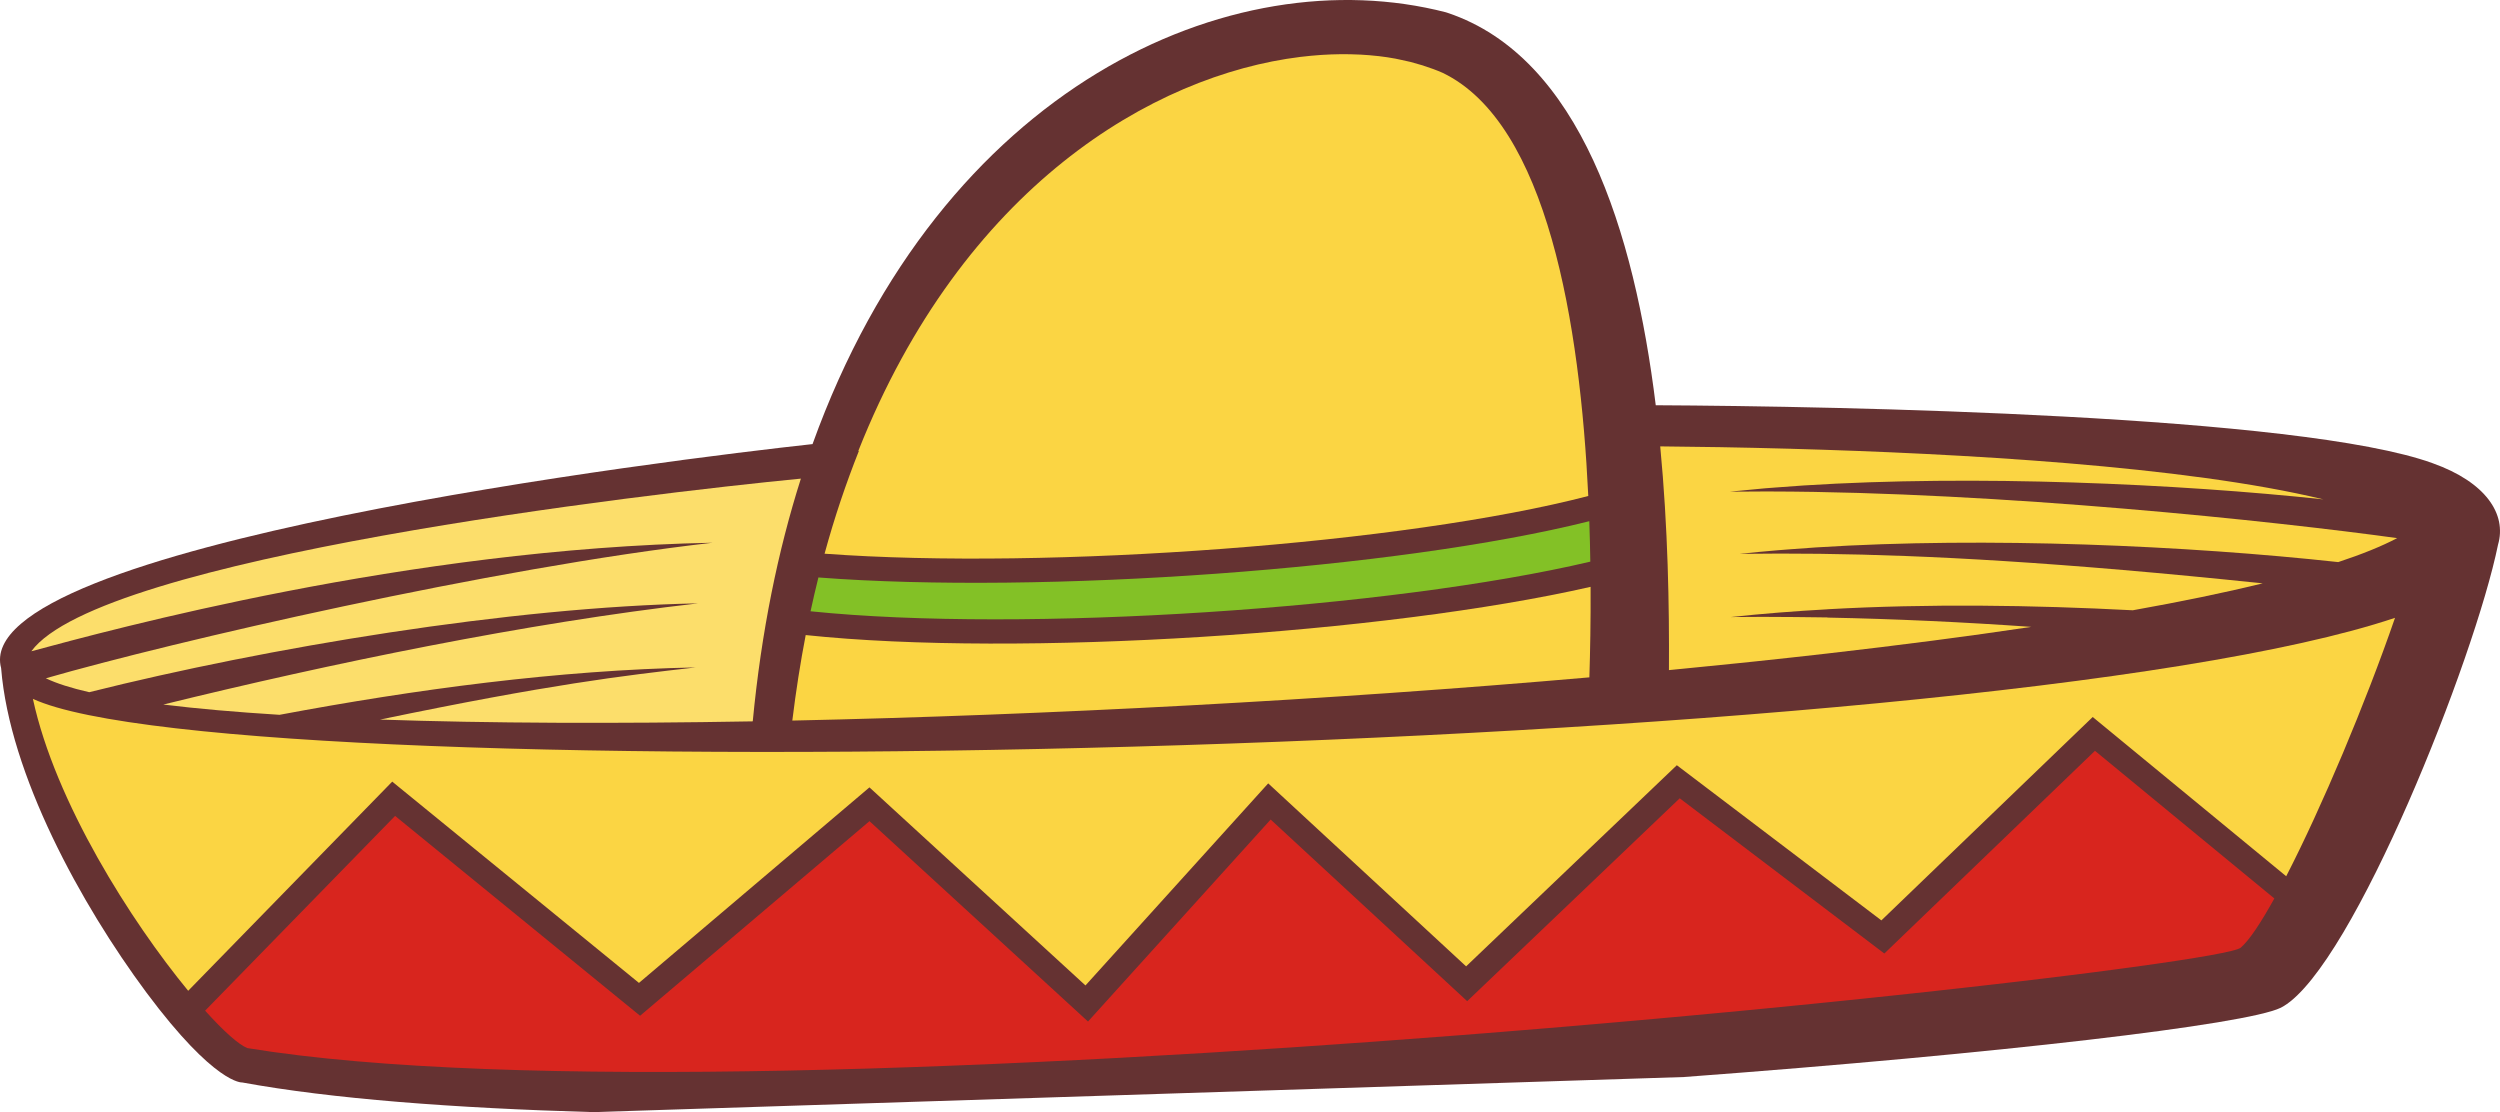 <svg version="1.1" id="图层_1" x="0px" y="0px" width="157.416px" height="70.027px" viewBox="0 0 157.416 70.027" enable-background="new 0 0 157.416 70.027" xml:space="preserve" xmlns:xml="http://www.w3.org/XML/1998/namespace" xmlns="http://www.w3.org/2000/svg" xmlns:xlink="http://www.w3.org/1999/xlink">
  <path fill="#653232" d="M153.184,29.17c-8.323-3.032-37.307-3.593-48.927-3.653c-1.351-10.956-4.765-21.901-13.09-24.702
	c-0.027-0.01-0.12-0.041-0.122-0.04C77.539-2.71,59.277,5.423,51.163,27.963c-8.614,0.941-53.184,6.374-51.092,14.108
	C0.605,48.754,5.1,56.949,9.223,62.502c4.333,5.812,6.027,5.657,6.027,5.657c5.621,1.029,13.289,1.614,22.098,1.868l68.678-2.211
	c19.892-1.479,35.396-3.299,37.576-4.358c-0.087,0.048,0.168-0.088,0.184-0.1c4.404-2.635,12.031-21.845,13.505-29.057
	C157.854,32.373,156.518,30.358,153.184,29.17z" class="color c1"/>
  <path fill="#83C126" d="M100.072,32.818c-11.976,3.011-34.487,4.625-48.54,3.543c-0.173,0.699-0.34,1.406-0.495,2.129
	c13.403,1.378,36.589-0.176,49.1-3.126C100.124,34.536,100.103,33.686,100.072,32.818z" class="color c2"/>
  <path fill="#FCDE6B" d="M50.429,30.137c-1.445,4.544-2.491,9.632-3.031,15.284c-8.629,0.153-16.637,0.122-23.465-0.113
	c10.675-2.218,15.297-2.763,19.872-3.283c-8.672,0.168-17.687,1.386-26.203,2.984c-2.745-0.171-5.202-0.386-7.319-0.647
	c10.477-2.576,22.89-5.145,33.671-6.371c-11.829,0.23-27.159,2.792-38.335,5.594c-1.147-0.263-2.066-0.555-2.732-0.876
	c7.99-2.3,28.037-6.949,41.981-8.536c-19.23,0.374-37.869,5.484-42.895,6.834C6.286,35.123,40.506,31.103,50.429,30.137z" class="color c3"/>
  <path fill="#FBD543" d="M100.077,42.651c-16.34,1.428-34.21,2.378-50.188,2.721c0.229-1.861,0.509-3.658,0.843-5.384
	c13.416,1.415,36.541-0.096,49.422-3.037C100.165,39.088,100.128,41.029,100.077,42.651z M100.008,31.231
	c-0.514-10.777-2.56-23.461-9.167-26.644c-0.383-0.171-0.795-0.317-1.219-0.453c0-0.002,0-0.004,0-0.005
	c-0.09-0.029-0.185-0.051-0.277-0.078C89.172,4,89.001,3.947,88.822,3.902c-0.189-0.048-0.385-0.088-0.58-0.129
	c-0.127-0.027-0.25-0.058-0.379-0.081c-0.341-0.063-0.691-0.116-1.049-0.158c-0.019-0.002-0.038-0.003-0.057-0.005
	c-0.347-0.04-0.701-0.069-1.063-0.089c-0.058-0.003-0.118-0.004-0.177-0.007c-0.329-0.015-0.663-0.023-1.003-0.022
	c-0.061,0-0.124,0.002-0.185,0.003c-0.348,0.004-0.701,0.018-1.059,0.04c-0.049,0.003-0.099,0.006-0.149,0.01
	c-0.388,0.027-0.78,0.064-1.178,0.112c-0.019,0.002-0.037,0.004-0.056,0.006c-9.316,1.147-21.256,8.211-27.84,24.807
	c0.011,0.003,0.022,0.005,0.033,0.008c-0.801,2.018-1.531,4.161-2.159,6.467C66.075,35.905,88.533,34.221,100.008,31.231z
	 M2.071,44.004c1.409,6.517,6.194,14.027,9.778,18.383l12.848-13.171L40.233,61.89l14.513-12.312L68.348,62.05l11.506-12.724
	l12.462,11.522l13.268-12.665l12.88,9.77l13.307-12.806l12.183,10.027c2.238-4.344,5.002-10.907,6.852-16.272
	C124.433,47.764,14.966,49.967,2.071,44.004z" class="color c4"/>
  <path fill="#FBD543" d="M111.916,34.649c-0.805,0.068-1.599,0.142-2.377,0.226c0.763-0.01,1.554-0.016,2.366-0.017
	c0.056,0,0.11,0,0.167-0.001c0.805-0.001,1.641,0.004,2.505,0.014c0.037,0,0.071,0,0.109,0.001c0,0,0,0,0,0.001
	c6.575,0.083,15.035,0.524,27.79,1.86c-2.408,0.588-5.154,1.153-8.181,1.694c-6.334-0.33-12.869-0.422-19.238-0.064
	c0,0.001,0,0.002,0,0.003c-2.047,0.114-4.078,0.273-6.077,0.488l0,0c1.326-0.018,2.674-0.014,4.029-0.001
	c0.427,0.004,0.853,0.009,1.282,0.015c0.263,0.004,0.522,0.004,0.785,0.01c0,0.003,0,0.006,0,0.009
	c4.248,0.083,8.573,0.286,12.828,0.585c-3.971,0.596-8.284,1.155-12.829,1.675c-0.002,0-0.003,0-0.005,0.001
	c-1.479,0.169-2.981,0.334-4.508,0.495c-0.365,0.039-0.735,0.076-1.103,0.114c-1.238,0.128-2.488,0.253-3.753,0.375
	c-0.208,0.02-0.408,0.042-0.617,0.062v-0.001c-0.001,0-0.001,0-0.002,0c0.025-3.998-0.06-8.972-0.549-14.085
	c0.001,0,0.002,0,0.003,0v-0.001c2.216,0.019,5.049,0.062,8.232,0.15v0.001c10.489,0.29,24.796,1.075,33.524,3.186
	c-9.154-0.981-21.942-1.563-32.729-0.876c-0.53,0.034-1.048,0.074-1.567,0.114c-0.283,0.022-0.572,0.04-0.851,0.064
	c-0.381,0.032-0.749,0.071-1.124,0.107c-0.373,0.036-0.752,0.068-1.117,0.107c0.089-0.001,0.18,0,0.269-0.002
	c0.618-0.007,1.243-0.01,1.873-0.011c0.136,0,0.271,0,0.407,0c14.513,0.031,31.846,1.88,39.483,2.937
	c-0.979,0.515-2.227,1.019-3.711,1.509c-9.452-1.029-22.057-1.612-32.881-0.924c-0.537,0.034-1.065,0.074-1.592,0.115
	C112.478,34.608,112.194,34.626,111.916,34.649z" class="color c4"/>
  <path fill="#D8251E" d="M143.207,56.573L143.207,56.573c-0.85,1.537-1.587,2.646-2.114,3.096c-0.239,0.224-2.685,0.661-6.753,1.218
	c-0.013,0.002-0.026,0.004-0.039,0.005c-0.384,0.052-0.781,0.106-1.194,0.161c-0.059,0.008-0.121,0.016-0.181,0.024
	c-0.376,0.049-0.761,0.1-1.159,0.151c-0.082,0.01-0.167,0.021-0.25,0.032c-0.383,0.049-0.773,0.098-1.176,0.148
	c-0.11,0.014-0.223,0.028-0.334,0.041c-0.384,0.047-0.773,0.095-1.173,0.144c-0.135,0.016-0.274,0.033-0.411,0.05
	c-0.386,0.046-0.777,0.093-1.177,0.141c-0.162,0.019-0.326,0.038-0.49,0.057c-0.387,0.045-0.779,0.091-1.179,0.137
	c-0.19,0.022-0.384,0.044-0.577,0.066c-0.373,0.043-0.749,0.085-1.132,0.128c-0.236,0.027-0.475,0.053-0.714,0.08
	c-0.36,0.04-0.722,0.08-1.091,0.121c-0.265,0.029-0.532,0.058-0.8,0.088c-0.345,0.038-0.692,0.075-1.044,0.113
	c-0.312,0.034-0.626,0.067-0.943,0.101c-0.329,0.035-0.66,0.07-0.994,0.105c-0.328,0.034-0.657,0.069-0.99,0.104
	c-0.336,0.035-0.674,0.07-1.015,0.105c-0.356,0.037-0.714,0.073-1.075,0.11c-0.318,0.032-0.638,0.065-0.96,0.097
	c-0.386,0.039-0.774,0.078-1.166,0.116c-0.315,0.031-0.632,0.062-0.95,0.094c-0.404,0.04-0.81,0.079-1.219,0.119
	c-0.319,0.031-0.64,0.062-0.963,0.093c-0.412,0.039-0.824,0.079-1.241,0.118c-0.333,0.031-0.669,0.063-1.005,0.094
	c-0.417,0.039-0.834,0.078-1.256,0.117c-0.339,0.031-0.681,0.063-1.023,0.094c-0.425,0.039-0.851,0.078-1.28,0.116
	c-0.341,0.031-0.685,0.061-1.029,0.092c-0.445,0.04-0.889,0.079-1.338,0.118c-0.328,0.029-0.658,0.057-0.988,0.086
	c-0.461,0.04-0.922,0.08-1.387,0.12c-0.35,0.03-0.703,0.06-1.056,0.089c-0.449,0.038-0.897,0.076-1.35,0.113
	c-0.373,0.031-0.748,0.062-1.123,0.092c-0.436,0.036-0.872,0.072-1.311,0.107c-0.403,0.032-0.808,0.064-1.213,0.097
	c-0.417,0.033-0.834,0.066-1.254,0.099c-0.078,0.006-0.155,0.012-0.233,0.018l0,0c-27.653,2.154-59.821,3.508-76.275,0.807
	c-0.535-0.201-1.494-1.053-2.666-2.357l11.962-12.263l15.426,12.584l14.444-12.254l13.76,12.617l11.501-12.719L92.384,63.04
	l0.487-0.465l0,0l12.895-12.309l12.884,9.774l13.262-12.764L143.207,56.573C143.207,56.572,143.207,56.572,143.207,56.573z" class="color c5"/>
</svg>